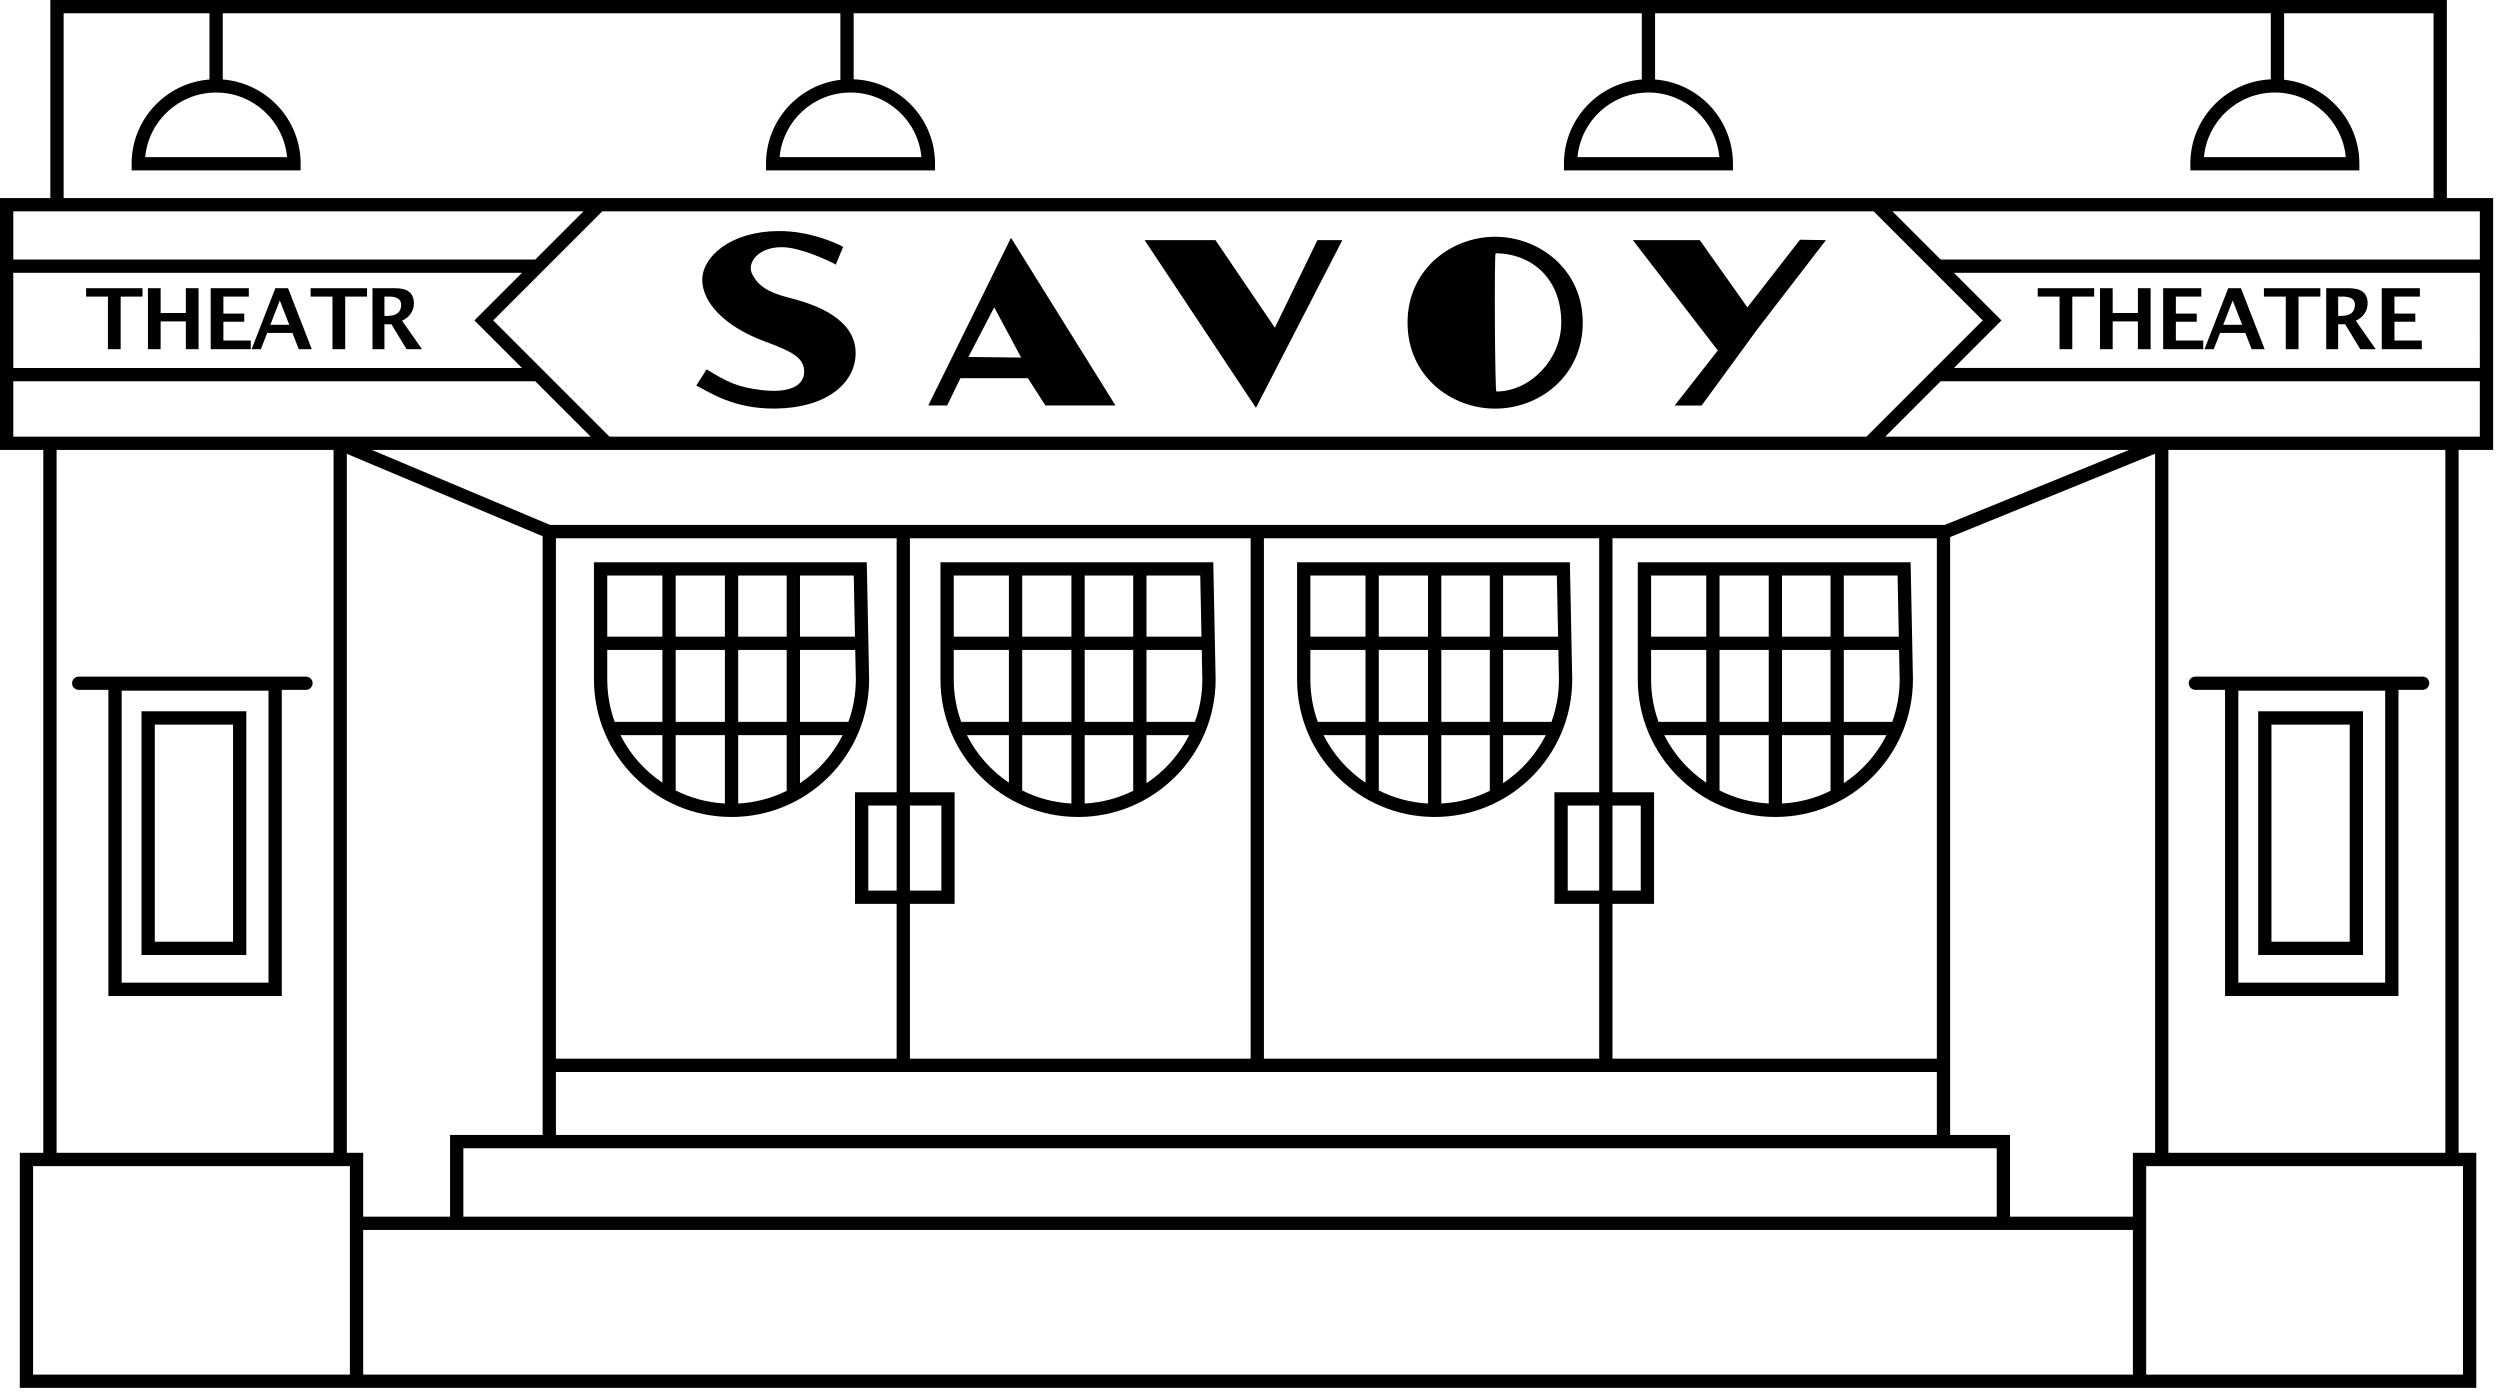 <svg viewBox="0 0 301 168" xmlns="http://www.w3.org/2000/svg" fill-rule="evenodd" clip-rule="evenodd" stroke-linejoin="round" stroke-miterlimit="2" class="art-map-3"><path d="M294.603 23.848h5.568v30.326h-4.153v84.625h2.125V167.1H2.385v-28.301h2.829V54.174H0V23.848h6.061V0h288.542v23.848zm-37.801 124.236H43.727V165.5h213.075v-17.416zm-215.805-7.685c-.012.001-.025.001-.037.001H6.014c-.012 0-.024 0-.037-.001H3.985V165.5h38.142v-25.101h-1.13zm254.258 0c-.012.001-.024.001-.037.001h-34.946c-.012 0-.024 0-.036-.001h-1.834V165.5h38.141v-25.101h-1.288zm-60.46-75.734v62.802h.001v9.181h7.211v9.836h14.795v-7.685h2.67V54.628l-24.677 10.037zM41.76 138.799h1.967v7.685h10.46v-9.836h11.147V64.561L41.76 54.643v84.156zm198.647 7.685v-8.236H55.787v8.236h184.62zm20.665-7.685h33.346V54.174h-33.346v84.625zm-254.258 0H40.16V54.174H6.814v84.625zm226.382-2.151v-7.581H66.934v7.581h166.262zm-39.054-27.821v18.64h39.053V64.806h-39.053v30.583h5.006l-.001 13.438h-5.005zm-86.187-13.438V64.806H66.934v62.661h41.021v-18.64h-5.011V95.389h5.011zm84.587 0V64.806h-40.366v62.661h40.366v-18.64h-5.39V95.389h5.39zm-82.987 13.438v18.64h41.021V64.806h-41.021v30.583h5.381v13.438h-5.381zm158.34-25.766h-3.569c-.442 0-.8-.358-.8-.8 0-.442.358-.8.8-.8h27.358c.442 0 .8.358.8.8 0 .442-.358.8-.8.8h-2.909v36.854h-20.88V83.061zm-254.846 0H9.478c-.441 0-.8-.358-.8-.8 0-.442.359-.8.8-.8h27.359c.441 0 .8.358.8.8 0 .442-.359.8-.8.8h-2.909v36.854H13.049V83.061zm256.446.099v35.155h17.68V83.16h-17.68zm-254.846 0v35.155h17.679V83.16H14.649zm257.235 2.479v29.343h12.621V85.639h-12.621zm-254.847 0v29.343h12.62V85.639h-12.62zm1.6 1.6v26.143h9.42V87.239h-9.42zm254.847 0v26.143h9.421V87.239h-9.421zm-165.529 9.75h-3.411v10.238h3.411V96.989zm84.587 0h-3.79v10.238h3.79V96.989zm1.6 0v10.238h3.405V96.989h-3.405zm-84.587 0v10.238h3.781V96.989h-3.781zm79.741-15.204l-.283-14.089h-32.846v14.105c0 9.146 7.416 16.563 16.566 16.563 9.146 0 16.563-7.417 16.563-16.563v-.016zm-42.936 0l-.282-14.089h-32.847v14.105c0 9.146 7.417 16.563 16.567 16.563 9.146 0 16.562-7.417 16.562-16.563v-.016zm-41.718 0l-.283-14.089H71.512v14.105c0 9.146 7.417 16.563 16.567 16.563 9.146 0 16.563-7.417 16.563-16.563v-.016zm125.677 0l-.282-14.089H197.19v14.105c0 9.146 7.416 16.563 16.567 16.563 9.146 0 16.562-7.417 16.562-16.563v-.016zm-93.883 13.429v-6.702h-5.84v8.231c2.088-.11 4.063-.648 5.84-1.529zm83.959 0v-6.702h-5.84v8.231c2.089-.11 4.065-.648 5.84-1.529zm-41.023 0v-6.702h-5.84v8.231c2.089-.11 4.065-.648 5.84-1.529zm-84.655 0v-6.702h-5.84v8.231c2.089-.11 4.064-.648 5.84-1.529zm-7.44 1.529v-8.231h-5.925v6.659c1.797.906 3.803 1.46 5.925 1.572zm84.655 0v-8.231h-5.925v6.659c1.798.906 3.803 1.46 5.925 1.572zm41.023 0v-8.231h-5.925v6.659c1.797.906 3.802 1.46 5.925 1.572zm-83.959 0v-8.231h-5.925v6.659c1.797.906 3.802 1.46 5.925 1.572zm-27.54-8.231h-5.139v5.781c2.179-1.439 3.959-3.433 5.139-5.781zm41.719 0h-5.139v5.781c2.178-1.439 3.958-3.433 5.139-5.781zm42.935 0h-5.138v5.781c2.178-1.44 3.958-3.434 5.138-5.781zm41.023 0h-5.138v5.781c2.179-1.44 3.959-3.434 5.138-5.781zm-62.726 5.724v-5.724h-5.054c1.165 2.316 2.914 4.289 5.054 5.724zm-42.936 0v-5.724h-5.054c1.165 2.316 2.914 4.289 5.054 5.724zm-41.719 0v-5.724h-5.053c1.164 2.316 2.913 4.289 5.053 5.724zm125.678 0v-5.724h-5.054c1.165 2.316 2.914 4.289 5.054 5.724zm23.218-15.981h-6.653v8.657h5.829c.579-1.594.895-3.313.895-5.105l-.071-3.552zm-28.962 8.657h5.744v-8.657h-6.64v3.546c0 1.795.316 3.516.896 5.111zm-12.061-8.657h-6.653v8.657h5.828c.579-1.594.895-3.313.896-5.105l-.071-3.552zm-28.963 8.657h5.745v-8.657h-6.64v3.546c0 1.795.316 3.516.895 5.111zm-42.935 0h5.744v-8.657h-6.64v3.546c0 1.795.316 3.516.896 5.111zm91.303-8.657v8.657h5.925v-8.657h-5.925zm7.525 0v8.657h5.84v-8.657h-5.84zm-48.548 0v8.657h5.925v-8.657h-5.925zm7.525 0v8.657h5.84v-8.657h-5.84zm-50.461 0v8.657h5.925v-8.657h-5.925zm7.525 0v8.657h5.84v-8.657h-5.84zm-56.588 8.657h5.744v-8.657h-6.64v3.546c0 1.795.317 3.516.896 5.111zm7.344-8.657v8.657h5.925v-8.657h-5.925zm7.525 0v8.657h5.84v-8.657h-5.84zm14.093 0h-6.653v8.657h5.829c.579-1.594.895-3.313.896-5.105l-.072-3.552zm41.719 0h-6.653v8.657h5.829c.579-1.594.895-3.313.895-5.105l-.071-3.552zm-6.653-8.959v7.359h6.621l-.147-7.359h-6.474zm-23.205 0v7.359h6.64v-7.359h-6.64zm-25.954 0v7.359h5.84v-7.359h-5.84zm7.44 0v7.359h6.621l-.147-7.359h-6.474zm-23.205 0v7.359h6.64v-7.359h-6.64zm141.443 0v7.359h5.84v-7.359h-5.84zm-7.525 0v7.359h5.925v-7.359h-5.925zm-83.959 0v7.359h5.925v-7.359h-5.925zm50.461 0v7.359h5.84v-7.359h-5.84zm-7.525 0v7.359h5.925v-7.359h-5.925zm-84.655 0v7.359h5.925v-7.359h-5.925zm49.244 0v7.359h5.84v-7.359h-5.84zm91.399 0v7.359h6.621l-.148-7.359h-6.473zm-23.205 0v7.359h6.64v-7.359h-6.64zm-17.818 0v7.359h6.621l-.148-7.359h-6.473zm-23.205 0v7.359h6.64v-7.359h-6.64zM44.771 54.174l21.467 9.032h167.899l22.204-9.032H44.771zm26.347-1.6l-6.67-6.67H1.6v6.67h69.518zm154.474-27.126H72.511L59.383 38.576l13.998 13.998h151.341l8.164-8.164v-.106h.105l5.728-5.728-13.127-13.128zm72.979 20.456h-64.917l-6.67 6.67h71.587v-6.67zm-118.553 3.295c-5.308 0-10.55-3.904-10.55-10.363 0-6.396 5.242-10.329 10.55-10.329 5.304 0 10.546 3.933 10.546 10.329 0 6.459-5.242 10.363-10.546 10.363zm-86.612-.006c-5.184.075-8.159-2.087-9.575-2.775l1.246-1.946c2.5 1.529 3.716 2.15 6.662 2.5 3.054.363 5.083-.387 5.083-2.229 0-1.717-1.587-2.471-4.779-3.65-4.746-1.754-7.491-4.654-7.491-7.4 0-2.779 3.416-5.875 9.27-5.875 3.609 0 6.7 1.37 7.692 1.9l-.879 2.133c-.946-.5-4.296-2.092-6.533-2.092-2.8 0-4.25 1.88-3.525 3.275.62 1.196 1.612 2.117 4.495 2.834 4.78 1.187 7.946 3.279 7.946 6.65 0 3.558-3.412 6.588-9.612 6.675zm57.809-.089l-13.404-20.193h8.533l7.15 10.547 5.121-10.547h3.004l-10.404 20.193zm60.363-9.456l-6.7 9.175h-3.246l5.192-6.625-10.225-13.284h8.058l5.733 8.092 6.33-8.142 3.12.05-8.262 10.734zm-85.708 9.174l-2.112-3.287h-8.121l-1.6 3.287h-2.275l9.963-20.192 12.579 20.192h-8.434zm54.202-18.328c-.175 0-.087 16.643.088 16.643 4.066 0 7.816-3.838 7.816-8.301 0-5.542-3.837-8.342-7.904-8.342zm55.182 13.81h63.317V32.847h-63.318l5.729 5.729-5.728 5.728zM62.849 32.847H1.6v11.457h61.248l-5.728-5.728 5.729-5.729zm56.855 4.158l-3.109 5.971 6.355.075-3.246-6.046zm155.503 5.04v-6.338h-2.63V34.7h6.794v1.007h-2.63v6.338h-1.534zm-27.236 0v-6.338h-2.63V34.7h6.794v1.007h-2.631v6.338h-1.533zm-234.976 0v-6.338h-2.63V34.7h6.793v1.007h-2.63v6.338h-1.533zm267.08 0V34.7h2.749c1.492 0 2.238.607 2.238 1.821 0 .453-.126.866-.38 1.238-.253.373-.601.658-1.044.856l2.402 3.43h-1.861l-1.821-3.003h-.844v3.003h-1.439zm-27.237 0V34.7h1.529v2.982h3.037V34.7h1.529v7.345h-1.529v-3.35h-3.037v3.35h-1.529zm12.584 0l2.858-7.345h1.529l2.858 7.345h-1.568l-.764-1.961h-3.037l-.764 1.961h-1.112zm-4.977 0V34.7h4.591v1.007h-3.062v2.05h2.511v.983h-2.511v2.263h3.295v1.042h-4.824zm-215.599 0V34.7h2.749c1.492 0 2.238.607 2.238 1.821 0 .453-.127.866-.38 1.238-.253.373-.601.658-1.044.856l2.402 3.43H48.95l-1.822-3.003h-.843v3.003h-1.439zm-14.552 0l2.858-7.345h1.529l2.858 7.345h-1.568l-.764-1.961H32.17l-.764 1.961h-1.112zm9.735 0v-6.338h-2.63V34.7h6.793v1.007h-2.63v6.338h-1.533zm-22.217 0V34.7h1.528v2.982h3.037V34.7h1.529v7.345h-1.529v-3.35H19.34v3.35h-1.528zm7.556 0V34.7h4.59v1.007h-3.062v2.05h2.511v.983h-2.511v2.263h3.295v1.042h-4.823zm261.395 0V34.7h4.591v1.007h-3.062v2.05h2.511v.983h-2.511v2.263h3.295v1.042h-4.824zm-19.088-2.938h2.283l-1.142-2.928-1.141 2.928zm-235.128 0h2.283l-1.142-2.928-1.141 2.928zm13.738-1.072h.352c1.108 0 1.663-.448 1.663-1.345 0-.655-.495-.983-1.484-.983h-.531v2.328zm235.229 0h.352c1.109 0 1.663-.448 1.663-1.345 0-.655-.495-.983-1.484-.983h-.531v2.328zm-53.66-12.587l5.799 5.799h64.918v-5.799h-70.717zm-226.254 0v5.799h62.849l5.799-5.799H1.6zM7.661 1.6v22.248h285.341V1.6h-17.998v8c5.098.553 9.064 4.869 9.064 10.115v.8h-20.35v-.8c0-5.458 4.293-9.909 9.686-10.164V1.6h-74.133v7.971c5.248.408 9.376 4.792 9.376 10.144v.8h-20.35v-.8c0-5.352 4.128-9.736 9.374-10.144V1.6h-94.889v7.947c5.442.199 9.796 4.674 9.796 10.168v.8h-20.35v-.8c0-5.207 3.909-9.499 8.954-10.103V1.6H26.821v7.971c5.244.408 9.376 4.792 9.376 10.144v.8h-20.35v-.8c0-5.352 4.128-9.736 9.374-10.144V1.6H7.661zm18.385 9.54h-.05c-4.456.013-8.11 3.422-8.512 7.775H34.56c-.403-4.354-4.061-7.763-8.514-7.775zm172.45 0h-.05c-4.456.013-8.11 3.422-8.512 7.775h17.076c-.402-4.354-4.057-7.763-8.514-7.775zm-87.555 7.775c-.403-4.361-4.074-7.775-8.538-7.775-4.467 0-8.135 3.414-8.538 7.775h17.076zm171.49 0c-.403-4.361-4.07-7.775-8.538-7.775s-8.135 3.414-8.538 7.775h17.076z"/></svg>